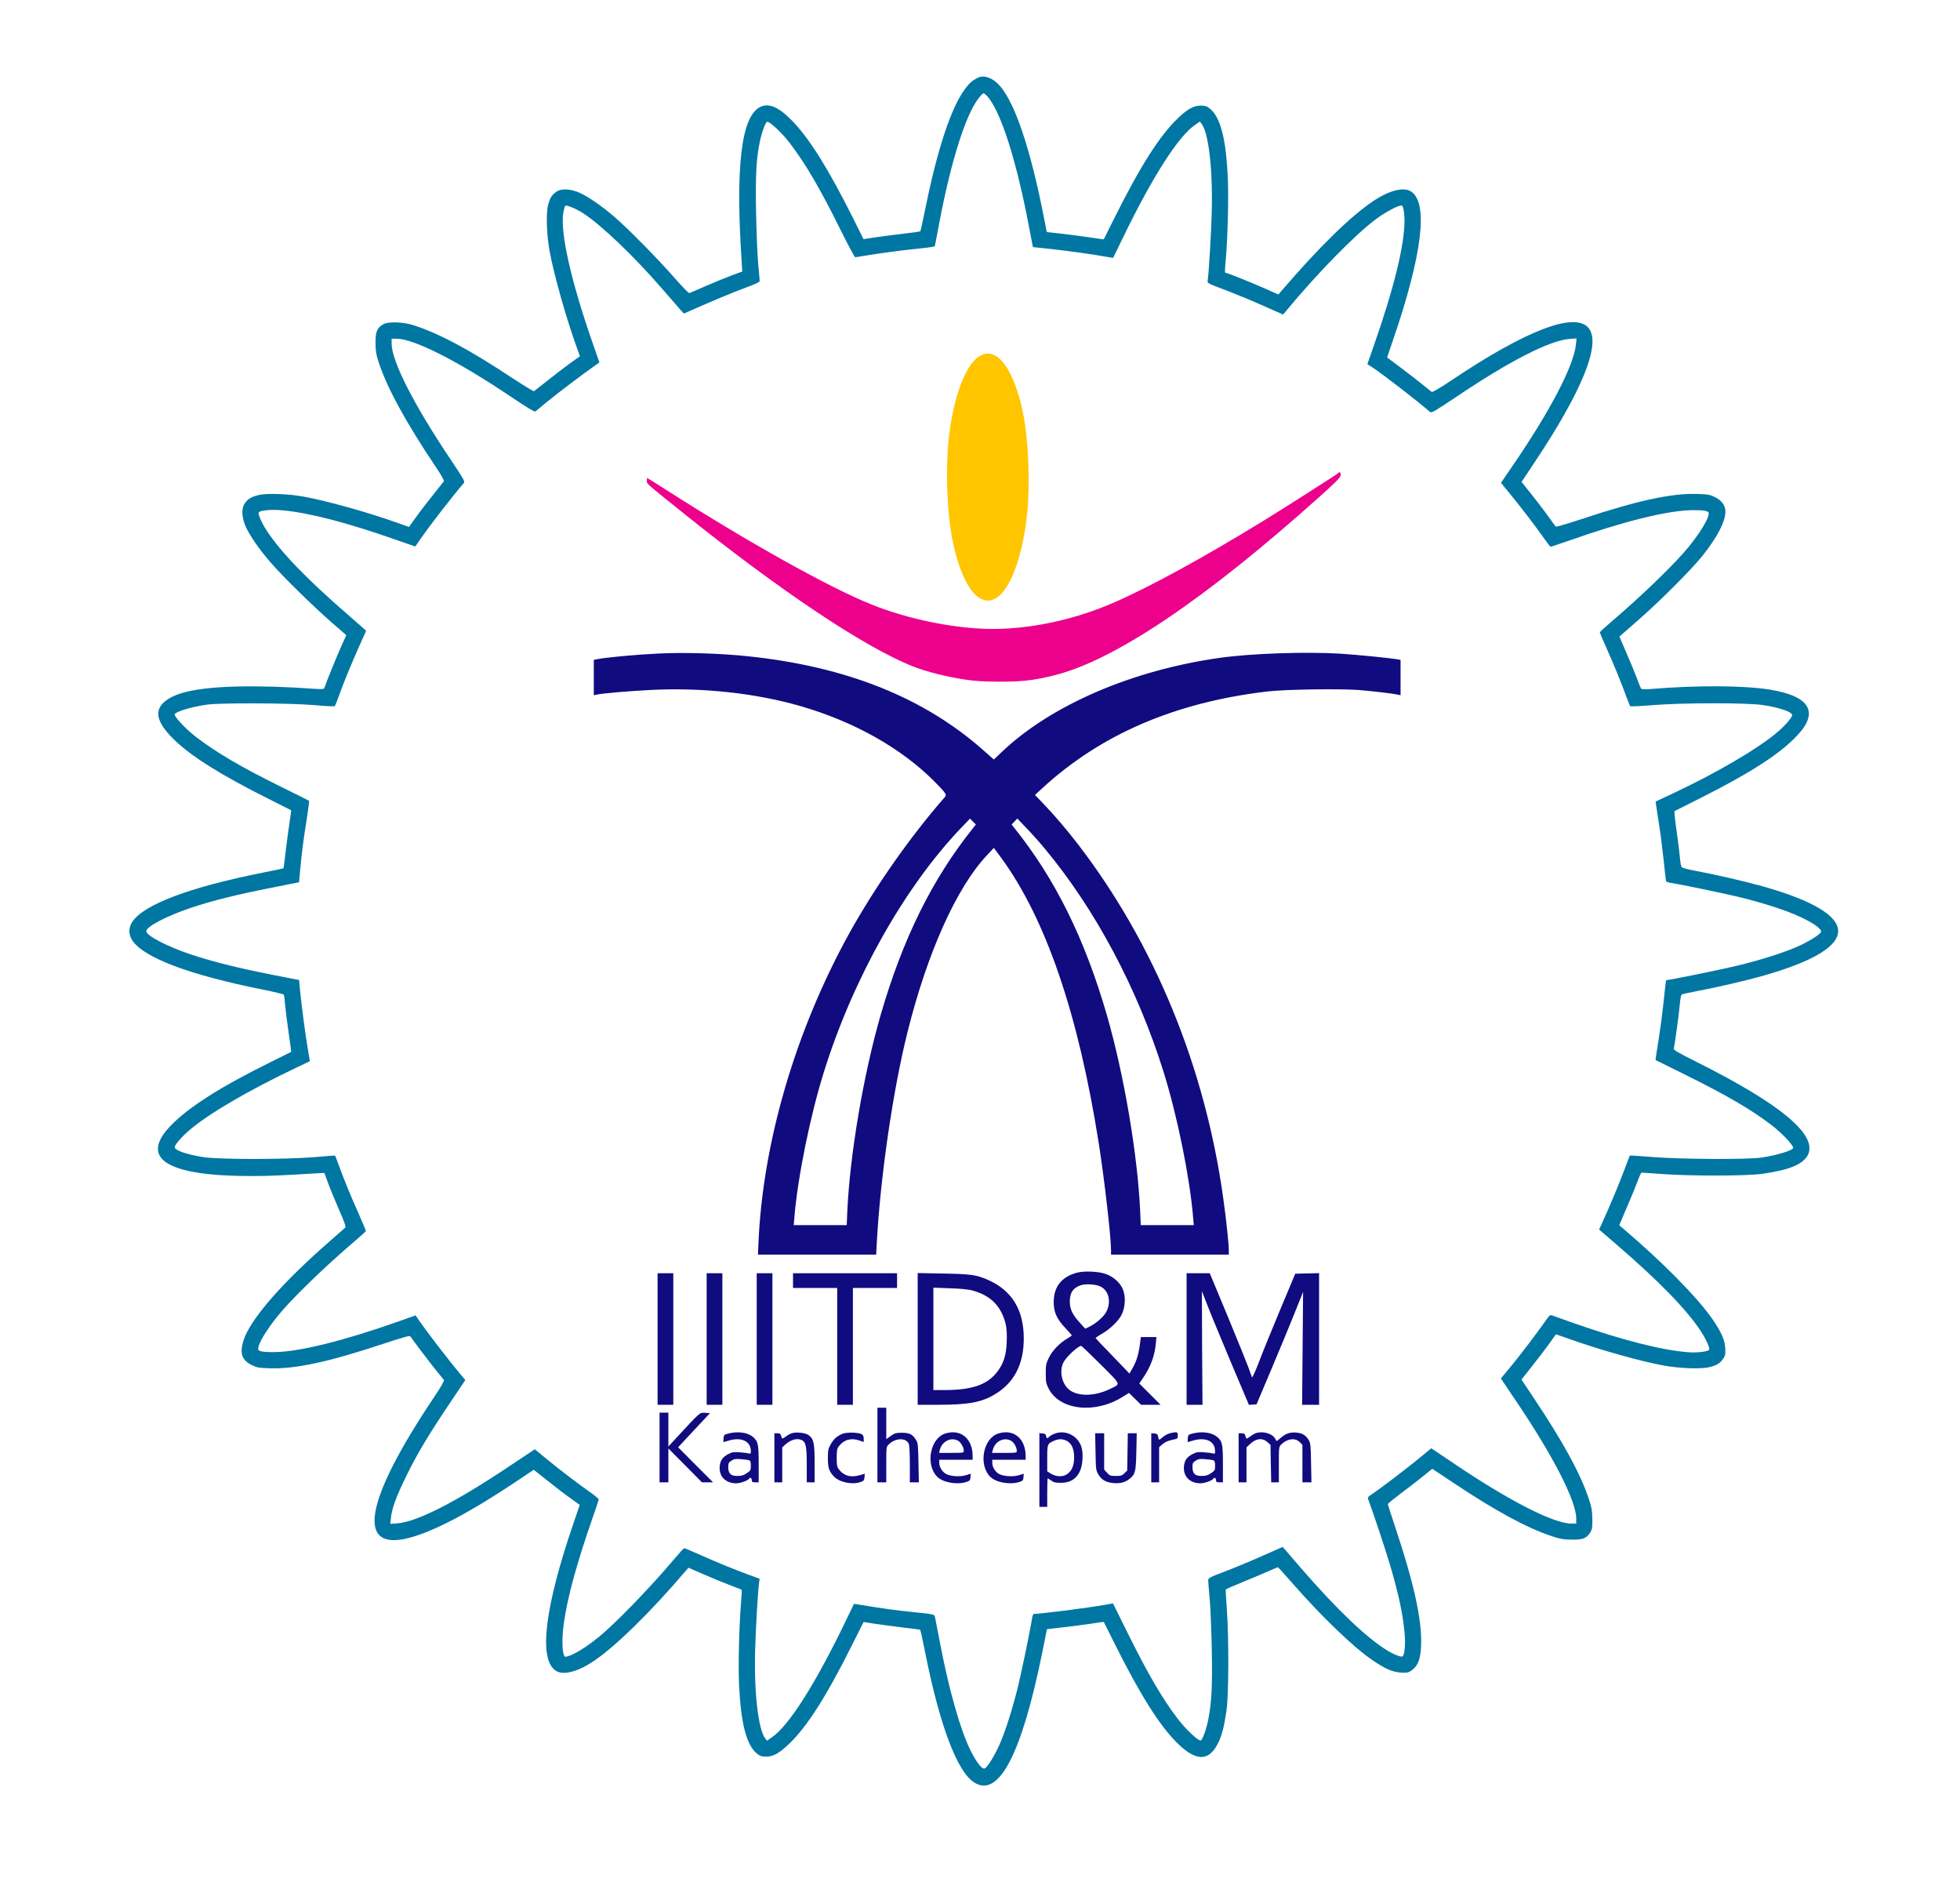 <?xml version="1.0" standalone="no"?>
<!DOCTYPE svg PUBLIC "-//W3C//DTD SVG 20010904//EN"
 "http://www.w3.org/TR/2001/REC-SVG-20010904/DTD/svg10.dtd">
<svg version="1.0" xmlns="http://www.w3.org/2000/svg"
 width="1997pt" height="1917pt" viewBox="0 0 1997 1917"
 preserveAspectRatio="xMidYMid meet">
<g transform="translate(0,1917) scale(0.1,-0.1)"
fill="#0076a3" stroke="none">
<path d="M9960 18377 c-56 -30 -82 -52 -126 -111 -141 -187 -281 -607 -403
-1207 -27 -132 -51 -242 -54 -245 -3 -3 -81 -14 -174 -25 -92 -11 -221 -27
-286 -37 l-119 -18 -114 229 c-247 492 -440 800 -614 978 -137 140 -236 182
-323 140 -194 -94 -255 -602 -190 -1582 l6 -95 -104 -38 c-57 -21 -176 -70
-264 -108 -88 -39 -165 -72 -171 -74 -6 -3 -71 64 -145 148 -173 198 -475 505
-612 623 -128 111 -262 204 -354 248 -93 43 -192 50 -242 15 -49 -33 -68 -64
-87 -138 -22 -86 -14 -309 16 -470 44 -239 170 -684 274 -972 l35 -97 -97 -69
c-54 -39 -158 -118 -230 -176 -73 -58 -136 -108 -141 -111 -6 -3 -103 57 -218
132 -438 290 -742 453 -1003 538 -112 37 -266 42 -318 10 -61 -37 -77 -76 -76
-190 1 -84 6 -116 33 -198 85 -259 282 -619 579 -1060 63 -94 90 -143 84 -150
-122 -152 -238 -301 -290 -374 l-65 -91 -126 45 c-299 106 -703 219 -941 263
-161 30 -384 38 -470 16 -74 -19 -105 -38 -138 -87 -35 -50 -28 -149 15 -242
44 -92 137 -226 248 -354 117 -137 425 -439 621 -611 l152 -132 -54 -121 c-45
-100 -142 -339 -168 -413 -6 -17 -14 -18 -94 -13 -593 42 -1054 32 -1307 -29
-201 -48 -307 -138 -291 -247 10 -67 62 -145 155 -237 177 -174 487 -368 972
-610 123 -62 225 -113 226 -114 1 -1 -7 -60 -18 -131 -11 -72 -28 -204 -39
-293 -10 -90 -20 -165 -22 -167 -2 -2 -97 -22 -213 -45 -744 -148 -1209 -324
-1326 -499 -41 -62 -41 -130 0 -192 117 -175 581 -350 1326 -499 116 -23 213
-47 216 -52 4 -6 10 -48 13 -96 4 -47 20 -175 36 -286 16 -110 28 -201 27
-201 -1 -1 -94 -47 -207 -103 -502 -247 -836 -458 -1017 -645 -331 -339 -45
-518 822 -517 181 1 290 5 630 26 l110 6 34 -93 c18 -52 69 -175 112 -274 61
-140 76 -182 66 -191 -6 -6 -73 -64 -147 -129 -500 -435 -823 -807 -890 -1023
-39 -127 -16 -197 84 -247 53 -26 71 -29 178 -33 262 -10 603 63 1163 249 221
73 271 86 277 75 14 -24 196 -265 266 -351 36 -44 69 -85 75 -92 6 -8 -25 -63
-100 -175 -710 -1058 -801 -1578 -252 -1433 249 65 613 256 1076 565 l191 128
139 -110 c76 -61 181 -142 234 -179 l96 -69 -59 -172 c-298 -869 -363 -1397
-187 -1516 75 -51 224 -14 391 99 222 150 580 500 939 922 l24 27 149 -65 c81
-35 203 -86 270 -111 66 -25 122 -47 124 -49 1 -1 -2 -60 -8 -131 -20 -258
-29 -636 -20 -836 19 -399 76 -615 183 -702 31 -24 47 -30 90 -30 74 -1 136
33 236 129 186 178 380 483 644 1011 l116 231 123 -19 c68 -10 197 -27 286
-38 90 -10 166 -20 168 -23 3 -2 27 -114 54 -248 145 -724 321 -1191 492
-1304 252 -167 486 279 698 1325 l47 234 154 18 c85 9 214 26 288 37 74 12
135 20 137 19 1 -2 52 -103 113 -226 255 -510 449 -819 626 -998 204 -207 343
-202 438 16 32 74 53 161 74 311 22 159 24 708 4 1011 -8 114 -14 211 -13 215
0 4 74 37 164 73 89 37 208 86 263 111 55 24 102 44 105 44 3 0 71 -74 150
-165 293 -335 618 -648 810 -779 132 -91 210 -125 295 -129 60 -3 75 -1 104
20 74 50 101 131 101 301 0 249 -82 613 -256 1135 -46 138 -84 256 -84 261 0
4 59 52 130 106 72 53 174 132 227 175 l96 78 206 -137 c442 -295 760 -467
1019 -552 81 -27 113 -32 197 -33 114 -1 150 13 188 74 19 30 22 49 21 135 -1
84 -6 116 -33 198 -86 262 -265 590 -572 1048 l-117 176 110 139 c61 77 140
180 176 231 l65 91 126 -44 c322 -115 731 -230 971 -274 161 -30 384 -38 470
-16 74 19 105 38 138 87 21 29 23 44 20 104 -4 85 -38 163 -129 295 -149 218
-509 584 -908 922 l-43 37 80 188 c45 103 94 224 110 268 16 44 33 80 38 80 5
0 104 -7 219 -15 302 -21 851 -20 1014 3 274 39 415 98 462 194 98 203 -278
516 -1130 943 -196 98 -241 124 -237 138 8 28 55 371 62 459 4 46 12 87 18 91
6 5 65 19 131 31 207 38 523 111 715 166 1003 288 998 617 -15 905 -185 52
-498 124 -700 161 -66 12 -125 28 -131 36 -6 7 -15 53 -18 101 -4 48 -20 173
-35 277 -15 105 -24 192 -19 193 5 2 127 63 271 136 504 255 791 439 969 624
236 243 145 408 -262 476 -265 44 -749 47 -1223 7 -58 -4 -91 -3 -96 4 -4 5
-23 51 -41 100 -18 50 -66 167 -107 260 l-73 170 28 25 c16 14 100 88 188 165
212 186 529 505 634 638 150 190 230 345 230 446 0 61 -37 112 -104 146 -53
26 -71 29 -178 33 -263 10 -616 -67 -1181 -255 -142 -47 -262 -82 -266 -77 -4
5 -42 56 -83 114 -42 58 -119 158 -171 223 l-94 118 133 200 c484 726 678
1204 552 1365 -136 172 -627 -13 -1396 -528 -129 -86 -198 -126 -205 -120 -7
5 -48 38 -92 74 -44 36 -144 113 -221 171 l-141 106 59 173 c298 869 364 1397
187 1516 -75 51 -224 14 -391 -99 -231 -156 -545 -463 -918 -897 l-45 -52
-123 55 c-140 62 -395 165 -411 165 -13 0 -13 7 -1 145 19 222 29 620 20 822
-18 401 -75 619 -183 707 -31 24 -47 30 -90 30 -74 1 -136 -33 -236 -129 -185
-177 -381 -485 -641 -1005 -62 -124 -113 -226 -114 -228 -2 -1 -63 7 -137 19
-74 11 -204 28 -289 38 l-155 17 -23 119 c-147 762 -319 1256 -488 1404 -66
58 -140 76 -194 48z m96 -184 c139 -149 302 -661 430 -1343 20 -107 37 -196
38 -197 0 0 73 -8 161 -17 161 -17 433 -54 578 -80 l78 -13 109 223 c295 608
557 1016 725 1131 l50 35 17 -22 c72 -89 116 -470 104 -905 -6 -222 -30 -623
-41 -688 -5 -33 -12 -29 215 -115 85 -33 244 -99 354 -148 l199 -88 41 49
c316 380 689 760 900 919 79 60 203 130 248 140 25 6 28 3 37 -31 6 -21 11
-76 11 -123 -1 -254 -107 -685 -318 -1287 l-60 -172 52 -34 c116 -77 452 -337
587 -454 14 -12 45 6 260 150 551 371 960 580 1163 595 l69 5 -6 -62 c-23
-218 -262 -676 -640 -1228 l-124 -181 89 -109 c105 -126 270 -343 352 -460 32
-46 61 -83 65 -83 4 0 86 28 182 61 555 196 1005 308 1254 312 126 2 175 -7
175 -33 0 -52 -84 -192 -204 -340 -136 -168 -476 -497 -783 -759 -68 -58 -123
-108 -123 -113 0 -4 30 -74 66 -155 76 -168 156 -366 204 -498 18 -49 36 -94
40 -98 4 -5 106 0 226 10 313 25 970 26 1132 0 172 -27 292 -69 292 -102 0
-23 -71 -105 -148 -171 -200 -171 -627 -421 -1085 -635 l-158 -74 5 -40 c3
-22 17 -112 31 -200 14 -88 34 -250 46 -360 11 -110 22 -205 24 -211 2 -6 25
-15 52 -18 98 -15 543 -107 698 -145 212 -52 425 -119 558 -175 169 -71 284
-147 271 -180 -11 -28 -143 -108 -261 -158 -138 -58 -350 -125 -568 -179 -140
-35 -557 -121 -700 -146 l-50 -8 -7 -55 c-4 -30 -14 -125 -23 -210 -9 -85 -28
-225 -41 -310 -14 -85 -27 -174 -31 -196 l-5 -42 303 -150 c422 -209 671 -354
879 -513 101 -77 220 -202 220 -231 0 -26 -166 -77 -325 -100 -145 -21 -825
-17 -1108 6 -125 10 -229 17 -231 15 -2 -2 -29 -74 -61 -159 -55 -146 -141
-351 -218 -520 l-34 -75 178 -153 c424 -365 717 -665 857 -880 59 -91 98 -180
85 -193 -18 -18 -121 -30 -208 -24 -267 20 -656 118 -1160 293 -110 39 -212
75 -227 81 -26 10 -29 7 -84 -72 -82 -117 -247 -334 -352 -461 l-90 -108 163
-242 c374 -555 605 -1007 605 -1185 l0 -51 -50 0 c-179 0 -630 230 -1186 605
l-241 162 -114 -94 c-126 -104 -400 -313 -484 -369 -51 -34 -53 -38 -43 -62
39 -101 178 -517 223 -671 88 -301 126 -482 146 -682 10 -113 2 -220 -19 -241
-12 -12 -87 16 -157 59 -209 127 -516 420 -874 833 -74 85 -147 170 -163 189
l-29 33 -202 -89 c-111 -50 -282 -121 -379 -158 -168 -64 -178 -70 -178 -94 0
-14 7 -102 16 -196 8 -93 17 -328 21 -521 6 -376 -2 -528 -38 -709 -20 -98
-60 -205 -76 -205 -30 0 -154 117 -232 220 -159 207 -304 457 -512 876 l-149
301 -77 -14 c-189 -33 -658 -93 -728 -93 -8 0 -16 -20 -20 -48 -14 -97 -106
-543 -144 -697 -54 -218 -121 -430 -179 -568 -52 -121 -130 -250 -160 -262
-26 -10 -83 63 -142 181 -104 209 -218 608 -310 1085 -28 145 -53 273 -55 284
-4 19 -20 23 -217 43 -181 18 -304 35 -565 78 l-42 6 -115 -238 c-295 -604
-553 -1006 -721 -1121 l-50 -35 -17 22 c-72 89 -116 470 -104 905 6 224 30
621 41 691 l5 32 -102 37 c-148 54 -341 133 -511 209 -81 36 -151 66 -155 66
-5 0 -53 -53 -107 -117 -246 -291 -597 -653 -765 -789 -130 -106 -254 -181
-322 -198 -25 -6 -28 -3 -37 31 -15 53 -13 190 4 308 37 266 131 607 290 1065
36 102 65 190 65 197 0 6 -37 37 -82 69 -118 82 -335 247 -461 352 l-108 89
-260 -173 c-551 -369 -941 -567 -1143 -582 l-69 -5 6 62 c10 96 59 228 157
426 109 223 226 419 438 734 l163 243 -41 49 c-135 160 -370 467 -450 587
l-15 23 -175 -62 c-554 -196 -1006 -308 -1255 -312 -126 -2 -175 7 -175 33 0
52 84 192 204 340 133 165 472 494 771 749 66 56 121 106 123 110 1 4 -32 83
-73 176 -76 168 -162 378 -211 517 -15 40 -28 74 -29 76 -1 2 -97 -5 -211 -15
-303 -25 -972 -25 -1132 0 -172 27 -292 69 -292 102 0 23 71 105 148 171 196
168 593 401 1088 637 l141 67 -23 138 c-25 143 -68 482 -80 613 l-6 76 -287
56 c-351 70 -595 131 -811 203 -243 80 -460 193 -460 239 0 46 217 159 460
239 216 72 460 133 811 202 l286 57 12 131 c15 166 33 305 68 523 14 95 25
174 22 176 -2 2 -132 67 -289 144 -403 199 -655 347 -860 504 -101 77 -220
202 -220 231 0 26 166 77 325 100 138 20 855 17 1104 -5 107 -10 198 -14 202
-10 4 5 19 41 33 81 48 136 135 348 210 516 42 93 76 169 76 171 0 1 -79 71
-176 155 -426 369 -697 649 -840 870 -53 83 -89 169 -76 182 22 22 133 30 249
19 272 -27 648 -124 1146 -299 l198 -69 56 81 c107 153 326 435 440 567 12 14
-6 44 -140 245 -368 547 -597 997 -597 1173 l0 51 50 0 c177 0 629 -229 1174
-597 149 -100 232 -150 240 -145 6 5 65 53 131 108 110 90 368 284 477 360
l45 32 -74 213 c-215 618 -326 1110 -294 1309 6 35 15 68 20 73 12 12 110 -28
181 -74 183 -118 517 -436 805 -769 88 -101 174 -200 191 -219 l32 -35 63 28
c233 103 444 191 567 236 104 38 142 57 142 69 0 9 -7 93 -16 186 -8 94 -17
328 -21 521 -6 376 2 528 38 709 20 98 60 205 76 205 30 0 154 -117 232 -220
157 -206 304 -456 508 -867 79 -161 150 -293 156 -293 7 0 50 7 97 15 126 22
426 62 578 76 77 7 135 17 137 23 2 6 24 124 50 261 116 608 266 1081 397
1246 21 27 43 49 49 49 5 0 21 -12 35 -27z"/>
</g>
<g transform="translate(0,1917) scale(0.1,-0.1)"
fill="#ffc600" stroke="none">
<path d="M9992 15549 c-150 -74 -280 -419 -327 -861 -32 -313 -15 -750 41
-1028 61 -305 173 -534 287 -589 55 -26 89 -26 144 0 150 73 281 418 328 861
32 313 15 750 -41 1028 -61 305 -173 534 -287 589 -55 27 -91 26 -145 0z"/>
</g>
<g transform="translate(0,1917) scale(0.1,-0.1)"
fill="#ec008c" stroke="none">
<path d="M13635 14351 c-18 -17 -520 -337 -765 -488 -613 -376 -1157 -673
-1525 -833 -453 -197 -962 -292 -1397 -261 -357 25 -747 114 -1068 243 -430
172 -1264 638 -2088 1165 -106 68 -195 123 -197 123 -3 0 -5 -13 -5 -28 0 -31
-8 -23 345 -307 1009 -811 1878 -1392 2373 -1586 135 -52 330 -102 515 -130
111 -17 189 -22 357 -23 239 0 352 13 563 65 616 154 1536 774 2705 1822 180
162 212 195 212 219 0 29 -9 35 -25 19z"/>
</g>
<g transform="translate(0,1917) scale(0.1,-0.1)"
fill="#110b80" stroke="none">
<path d="M6715 12513 c-236 -11 -544 -40 -637 -59 l-28 -6 0 -180 0 -180 28 6
c66 14 336 37 556 48 526 26 1069 -33 1526 -166 543 -157 1023 -428 1356 -762
121 -122 132 -138 112 -162 -352 -402 -710 -913 -972 -1384 -553 -999 -889
-2149 -929 -3180 l-4 -98 602 0 602 0 7 128 c37 673 164 1543 312 2137 202
810 500 1474 810 1803 l70 75 75 -101 c454 -621 786 -1590 993 -2902 57 -358
126 -960 126 -1092 l0 -48 600 0 600 0 0 45 c0 65 -26 310 -56 525 -184 1333
-698 2588 -1473 3600 -116 152 -247 305 -361 424 l-85 88 65 60 c600 555 1356
882 2300 994 183 22 740 30 937 15 144 -12 340 -35 396 -47 l27 -6 0 180 0
180 -32 6 c-76 13 -407 46 -578 57 -352 22 -910 3 -1230 -42 -896 -126 -1719
-481 -2221 -957 l-83 -79 -96 85 c-607 542 -1399 860 -2400 966 -276 30 -656
42 -915 29z m3202 -1775 c-418 -520 -720 -1131 -946 -1913 -174 -606 -311
-1412 -338 -1992 l-6 -143 -270 0 -270 0 7 83 c34 406 161 1033 302 1482 296
947 819 1877 1396 2481 l91 95 30 -30 30 -30 -26 -33z m725 -209 c516 -618
948 -1429 1212 -2274 141 -449 268 -1076 302 -1482 l7 -83 -270 0 -270 0 -6
143 c-27 580 -164 1386 -338 1992 -226 782 -528 1393 -946 1913 l-26 33 29 30
29 31 91 -95 c50 -51 134 -145 186 -208z"/>
</g>
<g transform="translate(0,1917) scale(0.1,-0.1)"
fill="#110b80" stroke="none">
<path d="M10970 6205 c-157 -44 -234 -144 -234 -300 0 -102 31 -170 120 -265
35 -37 64 -70 64 -73 0 -3 -20 -17 -44 -31 -79 -46 -153 -123 -188 -194 -30
-61 -33 -75 -33 -162 0 -84 3 -102 28 -152 108 -221 467 -265 749 -91 l71 44
62 -61 61 -60 99 0 100 0 -109 109 -108 108 40 59 c76 113 115 218 128 343 l7
71 -79 0 -80 0 -12 -90 c-13 -94 -36 -166 -79 -238 l-25 -44 -171 178 c-95 97
-173 180 -174 183 -1 3 25 22 59 41 83 47 168 127 203 192 41 75 47 191 15
266 -28 66 -93 124 -169 153 -74 28 -223 35 -301 14z m246 -142 c81 -42 107
-154 58 -252 -27 -54 -106 -123 -183 -160 l-34 -16 -54 60 c-76 83 -103 139
-103 215 0 90 30 138 107 166 51 19 160 13 209 -13z m-1 -793 c216 -217 208
-194 90 -251 -166 -80 -352 -75 -431 13 -62 68 -79 185 -37 263 29 55 147 164
178 165 6 0 96 -86 200 -190z"/>
<path d="M6700 5530 l0 -670 80 0 80 0 0 670 0 670 -80 0 -80 0 0 -670z"/>
<path d="M7200 5530 l0 -670 80 0 80 0 0 670 0 670 -80 0 -80 0 0 -670z"/>
<path d="M7710 5530 l0 -670 80 0 80 0 0 670 0 670 -80 0 -80 0 0 -670z"/>
<path d="M8080 6125 l0 -75 225 0 225 0 0 -595 0 -595 80 0 80 0 0 595 0 595
225 0 225 0 0 75 0 75 -530 0 -530 0 0 -75z"/>
<path d="M9350 5531 l0 -671 209 0 c307 0 444 25 580 108 195 118 292 306 292
567 0 297 -124 496 -378 603 -109 46 -165 54 -440 59 l-263 5 0 -671z m553
495 c148 -40 245 -114 302 -229 46 -94 58 -167 52 -302 -6 -133 -31 -211 -92
-293 -100 -136 -257 -192 -542 -192 l-113 0 0 521 0 522 168 -6 c103 -3 189
-12 225 -21z"/>
<path d="M12090 5530 l0 -670 81 0 81 0 -4 579 c-1 319 -2 579 -2 578 1 -1 24
-61 52 -133 27 -72 135 -332 238 -578 l189 -447 39 3 39 3 154 365 c85 201
191 458 237 573 l83 207 -5 -575 -5 -575 87 0 86 0 0 670 0 671 -122 -3 -121
-3 -155 -370 c-85 -203 -183 -444 -217 -535 -35 -91 -66 -158 -69 -150 -3 8
-19 53 -36 100 -17 47 -113 282 -212 523 l-182 437 -118 0 -118 0 0 -670z"/>
<path d="M8940 4450 l0 -380 45 0 45 0 0 180 c0 180 0 181 25 206 67 67 175
71 204 7 7 -15 11 -95 11 -208 l0 -185 46 0 46 0 -4 198 c-3 175 -5 201 -23
231 -35 59 -67 76 -145 76 -61 0 -73 -4 -114 -32 l-46 -33 0 160 0 160 -45 0
-45 0 0 -380z"/>
<path d="M6720 4425 l0 -355 45 0 45 0 0 173 0 172 171 -172 171 -173 56 0 57
0 -178 178 -178 179 162 174 163 174 -50 3 c-55 4 -47 11 -277 -238 l-97 -105
0 173 0 172 -45 0 -45 0 0 -355z"/>
<path d="M7420 4567 c-42 -11 -45 -14 -48 -49 -2 -21 -2 -38 0 -38 2 0 25 7
52 15 130 39 226 -6 226 -106 0 -28 -2 -31 -22 -24 -13 3 -54 9 -93 11 -60 5
-76 2 -114 -18 -58 -30 -83 -65 -88 -125 -10 -101 60 -173 167 -173 45 0 121
28 134 49 10 16 26 4 26 -20 0 -15 7 -19 35 -19 l35 0 0 185 c0 206 -6 233
-59 278 -55 46 -153 59 -251 34z m213 -272 c13 -6 17 -19 17 -56 0 -46 -2 -50
-42 -76 -32 -22 -53 -28 -96 -28 -67 0 -92 24 -92 91 0 39 4 47 33 65 26 17
43 20 97 15 36 -2 73 -8 83 -11z"/>
<path d="M8067 4570 c-16 -5 -44 -20 -63 -35 -24 -19 -35 -22 -38 -13 -14 45
-17 48 -46 48 l-30 0 0 -250 0 -250 40 0 40 0 0 178 0 178 28 26 c56 53 127
72 174 47 39 -21 48 -67 48 -254 l0 -175 40 0 40 0 0 190 c0 211 -9 254 -62
291 -33 24 -125 34 -171 19z"/>
<path d="M8588 4566 c-58 -23 -94 -54 -125 -110 -25 -45 -28 -61 -28 -141 0
-94 12 -132 59 -183 54 -60 186 -89 271 -60 36 12 40 17 43 50 l3 36 -48 -14
c-91 -29 -167 -8 -217 60 -18 23 -21 42 -21 116 0 74 3 93 21 116 50 68 124
89 208 61 l46 -16 0 34 c0 25 -6 37 -22 46 -34 18 -147 21 -190 5z"/>
<path d="M9630 4567 c-150 -48 -202 -309 -86 -435 54 -61 198 -89 296 -60 42
13 45 17 48 50 l3 36 -48 -15 c-58 -18 -156 -13 -201 11 -41 21 -72 71 -72
114 l0 32 170 0 170 0 0 38 c-1 180 -123 279 -280 229z m129 -72 c30 -15 61
-68 61 -104 0 -20 -5 -21 -126 -21 l-126 0 7 28 c21 88 111 135 184 97z"/>
<path d="M10170 4567 c-150 -48 -202 -309 -86 -435 54 -61 198 -89 296 -60 42
13 45 17 48 50 l3 36 -48 -15 c-58 -18 -156 -13 -201 11 -41 21 -72 71 -72
114 l0 32 170 0 170 0 0 38 c-1 180 -123 279 -280 229z m129 -72 c30 -15 61
-68 61 -104 0 -20 -5 -21 -126 -21 l-126 0 7 28 c21 88 111 135 184 97z"/>
<path d="M10734 4561 c-23 -10 -45 -24 -48 -30 -11 -18 -24 -13 -28 12 -2 17
-11 23 -35 25 l-33 3 0 -375 0 -376 40 0 40 0 0 145 c0 80 2 145 5 145 3 0 20
-10 36 -22 25 -19 44 -23 98 -23 90 0 153 36 190 110 31 58 41 180 21 250 -35
123 -171 188 -286 136z m136 -69 c50 -28 74 -82 74 -167 0 -85 -23 -139 -74
-173 -43 -29 -109 -26 -164 7 l-36 23 0 132 c0 147 1 150 70 180 47 20 88 20
130 -2z"/>
<path d="M11906 4565 c-21 -7 -51 -26 -67 -41 -29 -28 -34 -26 -41 21 -2 14
-12 21 -36 23 l-32 3 0 -250 0 -251 40 0 40 0 0 179 0 179 35 31 c24 20 54 34
95 43 59 12 60 13 60 45 0 29 -3 33 -27 33 -16 -1 -45 -7 -67 -15z"/>
<path d="M12150 4567 c-42 -11 -45 -14 -48 -49 -2 -21 -2 -38 0 -38 2 0 25 7
52 15 130 39 226 -6 226 -106 0 -28 -2 -31 -22 -24 -13 3 -54 9 -93 11 -60 5
-76 2 -114 -18 -58 -30 -83 -65 -88 -125 -10 -101 60 -173 167 -173 45 0 121
28 134 49 10 16 26 4 26 -20 0 -15 7 -19 35 -19 l35 0 0 185 c0 206 -6 233
-59 278 -55 46 -153 59 -251 34z m213 -272 c13 -6 17 -19 17 -56 0 -46 -2 -50
-42 -76 -32 -22 -53 -28 -96 -28 -67 0 -92 24 -92 91 0 39 4 47 33 65 26 17
43 20 97 15 36 -2 73 -8 83 -11z"/>
<path d="M12790 4569 c-13 -6 -39 -21 -57 -35 -28 -21 -34 -23 -38 -10 -3 9
-7 23 -10 31 -2 9 -16 15 -35 15 l-30 0 0 -250 0 -250 40 0 40 0 0 178 0 178
33 31 c62 61 128 69 179 24 l33 -29 3 -191 4 -191 39 0 39 0 0 180 c0 180 0
181 25 206 59 59 141 70 186 25 l29 -29 0 -191 0 -191 46 0 46 0 -4 198 c-3
175 -5 201 -23 231 -29 49 -63 71 -121 77 -65 8 -115 -8 -166 -54 -21 -19 -40
-33 -41 -31 -2 2 -10 16 -19 30 -32 50 -131 74 -198 48z"/>
<path d="M11162 4383 c3 -184 4 -189 30 -234 33 -56 79 -81 159 -87 66 -5 117
10 160 45 57 48 62 70 67 276 l4 187 -45 0 -46 0 -3 -190 -3 -190 -28 -27
c-24 -24 -35 -28 -88 -28 -56 0 -63 3 -90 33 l-29 32 0 185 0 185 -46 0 -46 0
4 -187z"/>
</g>
</svg>

